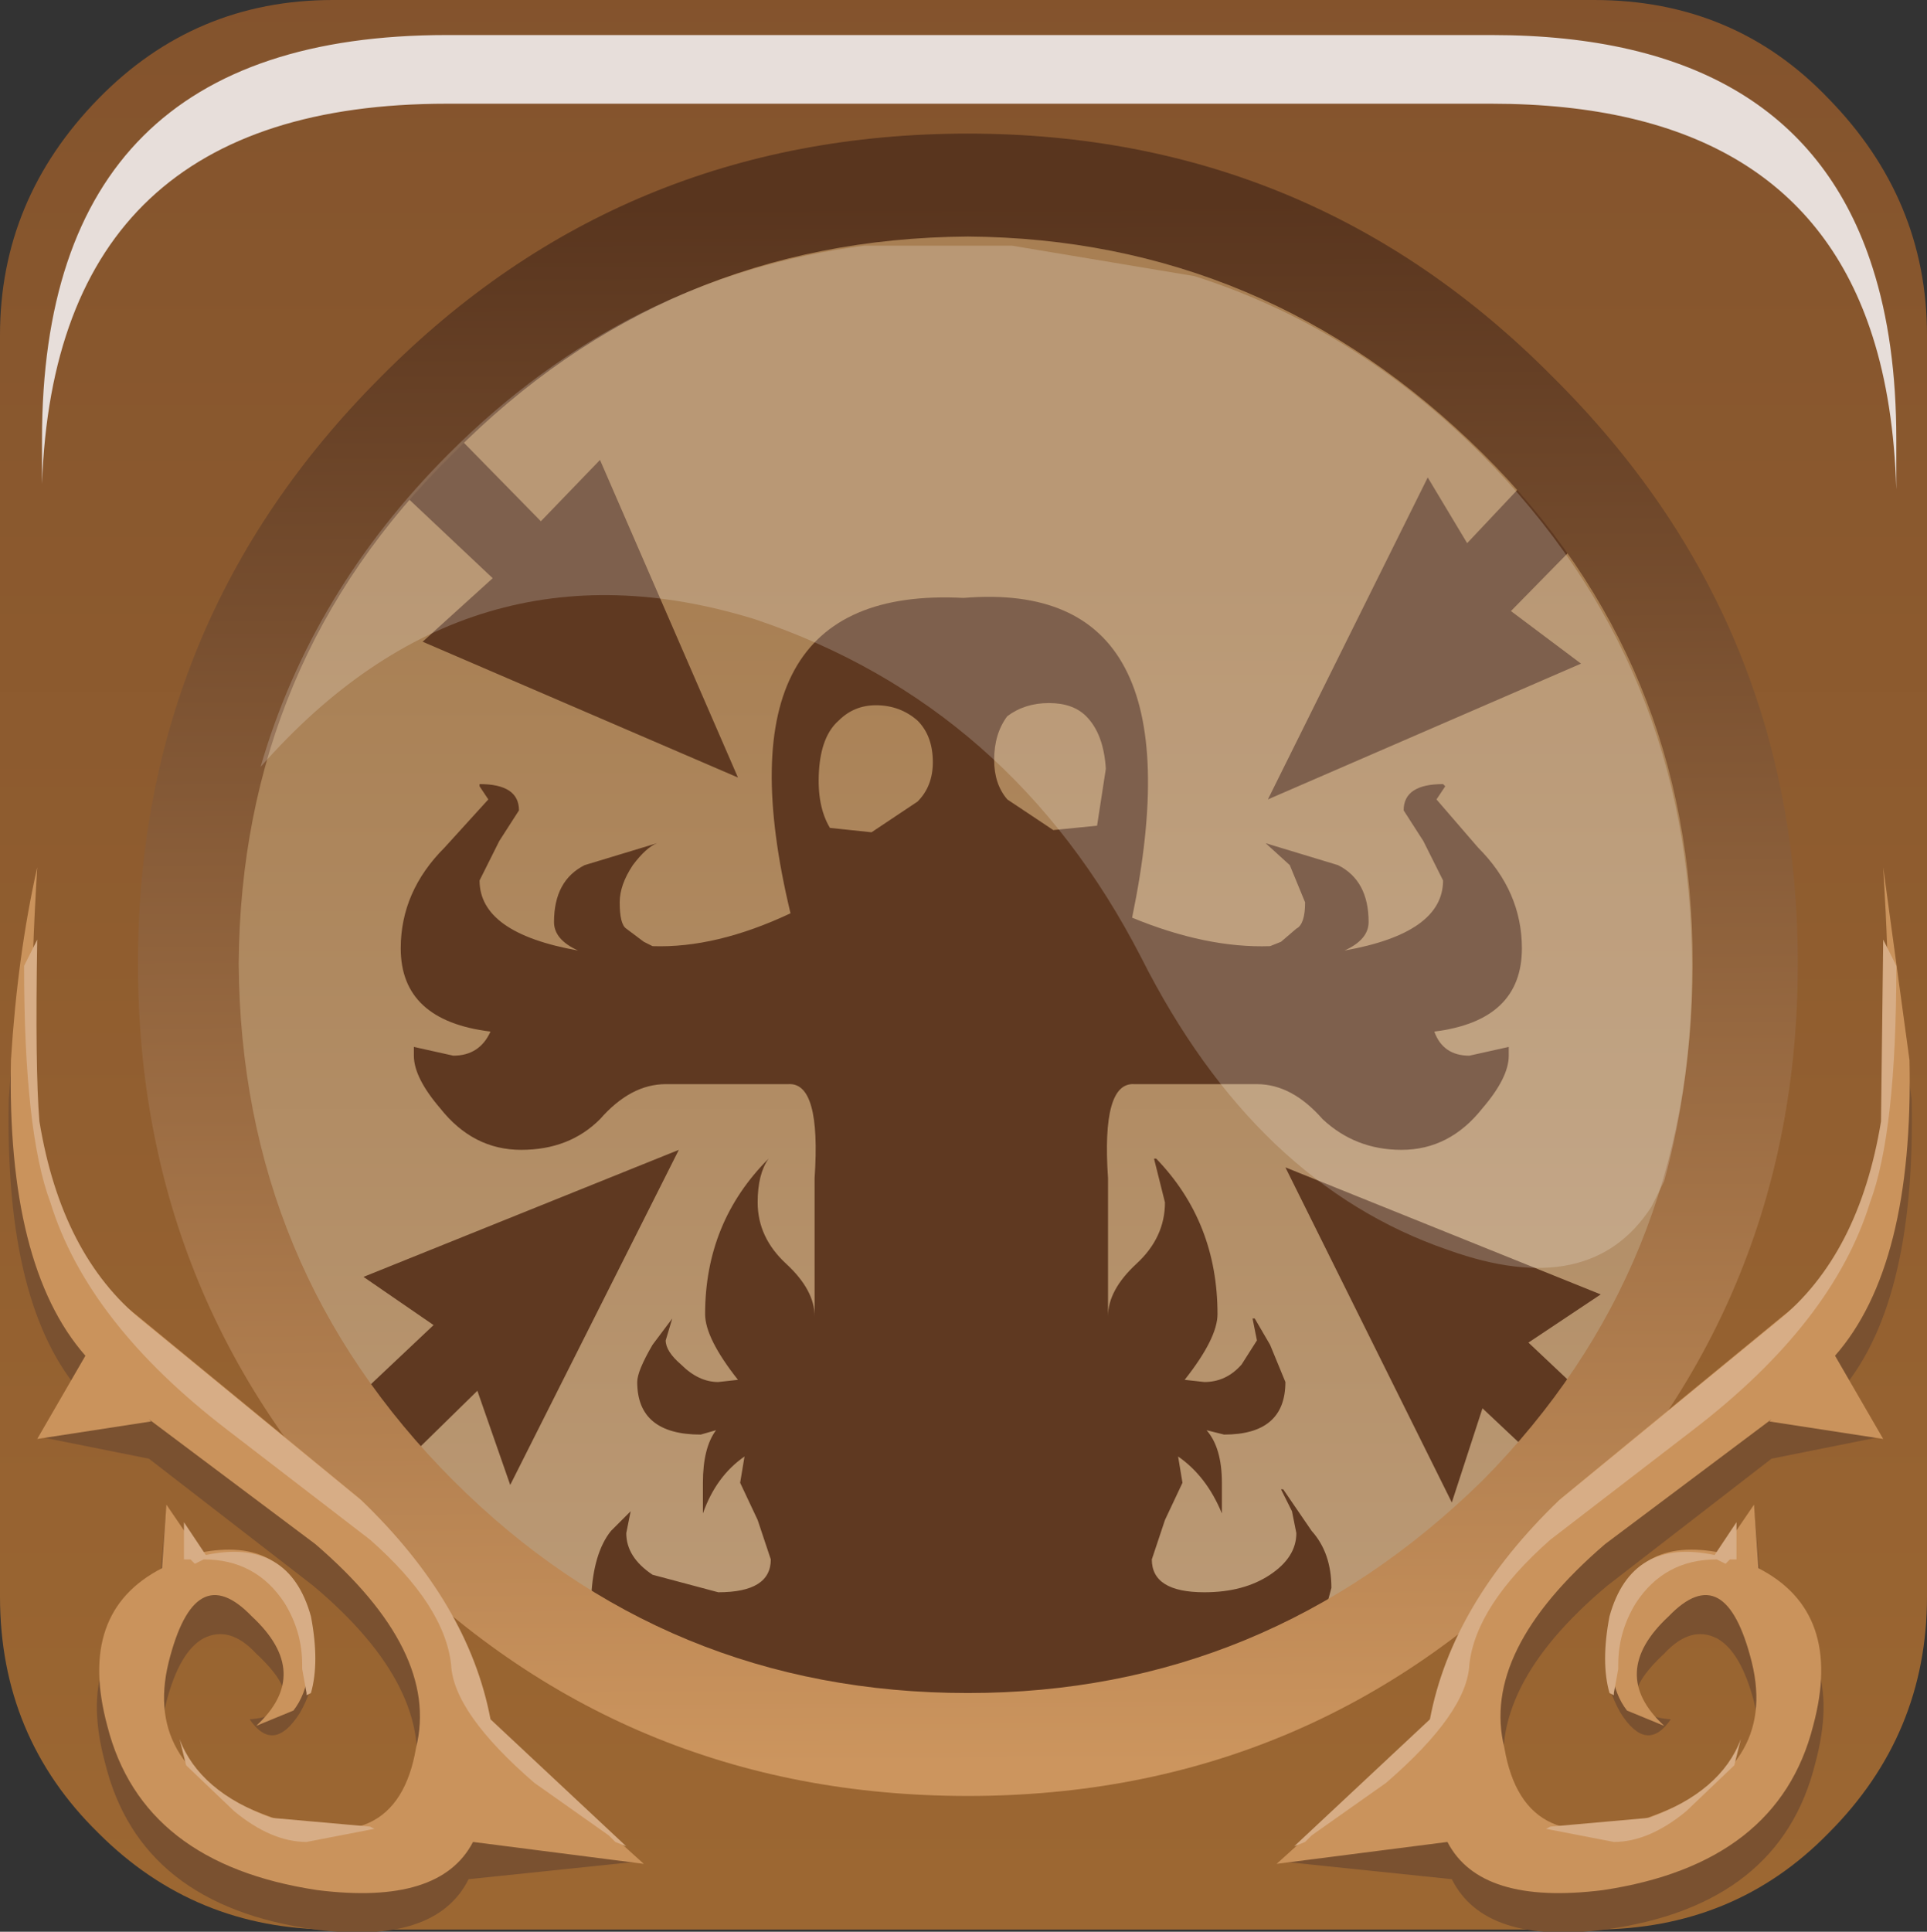 <?xml version="1.0" encoding="UTF-8" standalone="no"?>
<svg xmlns:xlink="http://www.w3.org/1999/xlink" height="66.15px" width="66.0px" xmlns="http://www.w3.org/2000/svg">
  <rect width="100%" height="100%" fill="#333333" stroke="none"/>
  <g transform="matrix(1.5, 0.0, 0.0, 1.5, 0.0, 0.0)">
    <use height="44.1" transform="matrix(1.0, 0.0, 0.0, 1.0, 0.0, 0.0)" width="44.0" xlink:href="#shape0"/>
    <use height="8.6" transform="matrix(1.208, 0.0, 0.0, 1.206, 0.959, 0.8)" width="35.05" xlink:href="#sprite0"/>
    <use height="20.15" transform="matrix(1.159, 0.0, 0.0, 1.161, 5.95, 5.55)" width="28.2" xlink:href="#sprite1"/>
  </g>
  <defs>
    <g id="shape0" transform="matrix(1.0, 0.0, 0.0, 1.0, 0.0, 0.0)">
      <path d="M21.8 2.25 Q30.15 2.25 36.05 8.2 41.9 14.1 41.9 22.45 41.9 30.8 36.05 36.75 30.15 42.65 21.8 42.65 13.4 42.65 7.55 36.75 1.6 30.8 1.6 22.45 1.6 14.1 7.55 8.2 13.4 2.25 21.8 2.25" fill="url(#gradient0)" fill-rule="evenodd" stroke="none"/>
      <path d="M36.1 15.15 L28.95 18.25 32.6 10.9 33.5 12.4 35.95 9.8 37.15 11.25 34.5 13.95 36.1 15.15 M29.0 21.6 L29.25 21.5 29.6 21.2 Q29.8 21.1 29.8 20.6 L29.45 19.75 28.9 19.25 30.55 19.75 Q31.25 20.1 31.25 21.05 31.25 21.45 30.7 21.7 32.95 21.3 32.95 20.1 L32.5 19.2 32.05 18.5 Q32.05 17.9 32.95 17.9 L33.0 17.95 32.8 18.25 33.75 19.35 Q34.75 20.35 34.75 21.65 34.75 23.3 32.75 23.55 32.95 24.1 33.55 24.1 L34.45 23.9 34.45 24.1 Q34.45 24.6 33.85 25.3 33.1 26.25 32.0 26.25 30.95 26.25 30.2 25.55 29.5 24.75 28.7 24.75 L25.9 24.75 Q25.15 24.7 25.3 26.9 L25.3 30.05 Q25.3 29.45 25.95 28.85 26.6 28.25 26.6 27.45 L26.35 26.45 26.4 26.45 Q27.8 27.9 27.8 30.0 27.8 30.55 27.05 31.5 L27.5 31.55 Q28.0 31.55 28.35 31.15 L28.7 30.6 28.6 30.1 28.65 30.1 29.0 30.7 29.35 31.55 Q29.35 32.75 27.95 32.75 L27.55 32.65 Q27.9 33.05 27.9 33.85 L27.9 34.55 Q27.55 33.7 26.9 33.25 L27.0 33.85 26.6 34.7 26.3 35.6 Q26.3 36.35 27.5 36.35 28.4 36.35 29.0 35.95 29.6 35.55 29.6 35.0 L29.5 34.5 29.25 34.0 29.3 34.0 29.95 34.95 Q30.4 35.45 30.4 36.25 L30.2 37.0 29.35 37.8 23.55 42.0 20.75 42.05 Q13.6 38.1 13.55 37.8 13.45 37.45 13.5 36.45 13.55 35.45 13.95 34.95 L14.4 34.5 14.3 35.0 Q14.3 35.55 14.9 35.95 L16.4 36.35 Q17.6 36.35 17.6 35.6 L17.3 34.7 16.9 33.85 17.0 33.25 Q16.35 33.7 16.05 34.55 L16.05 33.85 Q16.05 33.05 16.35 32.65 L16.0 32.75 Q14.55 32.75 14.55 31.55 14.55 31.3 14.9 30.7 L15.35 30.1 15.2 30.6 Q15.2 30.85 15.55 31.15 15.95 31.55 16.4 31.55 L16.85 31.5 Q16.1 30.55 16.1 30.0 16.1 27.9 17.55 26.45 17.3 26.8 17.3 27.45 17.3 28.25 17.95 28.85 18.6 29.45 18.6 30.05 L18.6 26.9 Q18.75 24.7 18.0 24.75 L15.2 24.75 Q14.4 24.75 13.7 25.55 13.0 26.25 11.9 26.25 10.8 26.25 10.05 25.3 9.45 24.6 9.45 24.1 L9.45 23.9 10.35 24.1 Q10.95 24.1 11.2 23.55 9.15 23.3 9.15 21.65 9.15 20.35 10.15 19.35 L11.15 18.25 10.95 17.95 10.95 17.9 Q11.85 17.9 11.85 18.5 L11.4 19.2 10.95 20.1 Q10.95 21.3 13.2 21.7 12.65 21.45 12.65 21.05 12.65 20.1 13.35 19.75 L15.0 19.25 Q14.75 19.35 14.45 19.75 14.15 20.2 14.15 20.6 14.15 21.1 14.3 21.2 L14.7 21.5 14.9 21.6 Q16.35 21.65 18.05 20.85 16.25 13.35 22.0 13.65 27.45 13.2 25.85 20.95 27.55 21.65 29.0 21.6 M34.9 30.65 L37.55 33.15 36.4 34.55 33.85 32.15 33.15 34.3 29.35 26.65 36.55 29.55 34.9 30.65 M8.65 10.75 L9.8 9.3 12.35 11.9 13.7 10.5 16.85 17.75 9.65 14.65 11.25 13.2 8.65 10.75 M24.8 16.35 Q24.5 16.05 23.95 16.05 23.4 16.05 23.0 16.35 22.7 16.75 22.7 17.35 22.7 17.9 23.0 18.25 L24.05 18.95 25.05 18.85 25.25 17.55 Q25.2 16.75 24.8 16.35 M21.3 17.4 Q21.3 16.8 20.95 16.45 20.55 16.1 20.0 16.1 19.5 16.1 19.15 16.45 18.75 16.8 18.7 17.6 18.65 18.4 18.95 18.9 L19.9 19.0 20.95 18.3 Q21.3 17.95 21.3 17.4 M11.65 33.9 L10.9 31.75 8.45 34.15 7.25 32.75 9.9 30.25 8.3 29.15 15.5 26.25 11.65 33.9" fill="#5f3921" fill-rule="evenodd" stroke="none"/>
      <path d="M22.0 4.7 Q14.8 4.7 9.7 9.8 4.65 14.95 4.65 22.05 4.65 29.25 9.7 34.35 14.75 39.45 22.0 39.45 29.15 39.45 34.2 34.35 39.3 29.25 39.3 22.05 39.3 14.85 34.2 9.8 29.15 4.7 22.0 4.7 M41.75 2.25 Q44.0 4.55 44.0 7.65 L44.0 36.45 Q44.0 39.6 41.75 41.85 39.6 44.05 36.4 44.05 L7.6 44.05 Q4.45 44.05 2.25 41.85 0.0 39.65 0.0 36.45 L0.0 7.65 Q0.0 4.55 2.25 2.25 4.45 0.0 7.6 0.0 L36.4 0.0 Q39.6 0.0 41.75 2.25" fill="url(#gradient1)" fill-rule="evenodd" stroke="none"/>
      <path d="M33.85 10.35 Q28.9 5.45 22.1 5.4 15.2 5.45 10.35 10.35 5.5 15.1 5.45 22.0 5.5 28.95 10.35 33.8 15.2 38.65 22.1 38.65 28.9 38.65 33.85 33.8 38.65 28.95 38.65 22.0 38.65 15.1 33.85 10.35 M35.45 35.4 Q29.95 41.0 22.1 41.0 14.2 41.0 8.7 35.4 3.15 29.85 3.15 22.0 3.15 14.15 8.7 8.6 14.2 3.05 22.1 3.05 29.95 3.05 35.45 8.6 41.05 14.15 41.05 22.0 41.05 29.85 35.45 35.4" fill="url(#gradient2)" fill-rule="evenodd" stroke="none"/>
      <path d="M3.4 33.3 L0.9 32.8 1.9 31.85 Q0.1 29.85 0.2 25.1 0.35 22.65 0.8 20.65 0.55 24.85 0.8 26.5 1.15 29.5 3.1 30.95 L8.1 35.1 Q10.6 37.45 11.0 40.2 L14.55 42.5 10.7 42.9 Q9.95 44.4 7.2 44.05 3.2 43.5 2.4 40.25 1.7 37.65 3.6 36.65 L3.8 34.45 4.5 36.3 Q6.5 35.9 6.95 37.0 7.45 38.05 6.85 39.1 6.25 40.05 5.7 39.25 6.4 39.2 6.5 38.8 6.55 38.4 5.85 37.75 5.25 37.1 4.65 37.4 4.1 37.7 3.8 38.85 3.2 41.3 6.05 42.4 9.0 43.5 9.45 40.8 9.95 38.55 7.15 36.2 L3.4 33.3" fill="#7a5130" fill-rule="evenodd" stroke="none"/>
      <path d="M0.25 24.2 Q0.4 21.8 0.85 19.8 0.6 23.95 0.85 25.55 1.2 28.55 3.15 30.05 L8.2 34.2 Q10.65 36.55 11.05 39.25 L14.7 42.55 10.8 42.05 Q10.05 43.5 7.25 43.15 3.25 42.55 2.45 39.4 1.75 36.8 3.7 35.8 L3.8 34.35 4.55 35.45 Q6.55 35.05 7.0 36.85 7.25 38.35 6.7 39.05 L5.85 39.4 Q7.15 38.2 5.75 36.9 4.45 35.55 3.85 37.95 3.25 40.4 6.1 41.45 9.05 42.55 9.5 39.9 10.05 37.7 7.2 35.25 L3.4 32.4 3.45 32.45 0.85 32.85 1.95 30.95 Q0.15 28.9 0.25 24.2" fill="#ca935c" fill-rule="evenodd" stroke="none"/>
      <path d="M0.85 21.45 Q0.8 24.4 0.9 25.6 1.4 28.65 3.25 30.15 L8.25 34.25 Q10.7 36.6 11.2 39.25 L14.3 42.15 14.05 42.05 13.9 41.9 12.2 40.7 Q10.35 39.1 10.3 38.0 10.15 36.65 8.45 35.15 L5.2 32.65 Q2.0 30.2 1.15 27.45 0.55 25.85 0.55 22.05 L0.85 21.45 M4.7 35.5 Q6.6 35.1 7.1 36.9 7.3 37.95 7.1 38.65 L7.0 38.7 7.0 38.65 6.9 38.1 6.9 38.0 Q6.9 37.25 6.5 36.6 5.85 35.6 4.65 35.6 L4.45 35.7 4.35 35.6 4.2 35.6 4.2 34.75 4.7 35.5 M7.0 42.05 Q6.2 42.05 5.35 41.35 L4.25 40.3 4.1 39.7 Q4.55 40.9 6.2 41.5 L8.45 41.7 8.55 41.75 7.0 42.05" fill="#d7ad86" fill-rule="evenodd" stroke="none"/>
      <path d="M41.95 31.85 L42.95 32.8 40.45 33.3 36.7 36.2 Q33.9 38.55 34.4 40.8 34.85 43.5 37.8 42.4 40.65 41.3 40.05 38.85 39.75 37.7 39.2 37.4 38.6 37.1 38.0 37.75 37.3 38.4 37.35 38.8 37.45 39.2 38.15 39.25 37.6 40.05 37.0 39.1 36.4 38.05 36.9 37.0 37.35 35.9 39.35 36.3 L40.05 34.45 40.25 36.65 Q42.15 37.65 41.45 40.25 40.65 43.5 36.65 44.05 33.9 44.4 33.15 42.9 L29.3 42.5 32.85 40.2 Q33.25 37.45 35.75 35.1 L40.75 30.95 Q42.7 29.5 43.05 26.5 43.3 24.85 43.05 20.65 L43.65 25.1 Q43.75 29.85 41.95 31.85" fill="#7a5130" fill-rule="evenodd" stroke="none"/>
      <path d="M43.0 32.85 L40.4 32.45 40.45 32.4 36.65 35.25 Q33.8 37.7 34.35 39.9 34.8 42.55 37.75 41.45 40.6 40.4 40.0 37.95 39.4 35.55 38.1 36.9 36.7 38.2 38.0 39.4 L37.15 39.05 Q36.6 38.35 36.85 36.85 37.3 35.05 39.3 35.45 L40.05 34.35 40.15 35.8 Q42.1 36.8 41.4 39.4 40.6 42.55 36.6 43.15 33.8 43.5 33.05 42.05 L29.15 42.55 32.8 39.25 Q33.2 36.55 35.65 34.2 L40.7 30.05 Q42.65 28.55 43.0 25.55 43.25 23.95 43.0 19.8 L43.6 24.2 Q43.7 28.9 41.9 30.95 L43.0 32.85" fill="#ca935c" fill-rule="evenodd" stroke="none"/>
      <path d="M36.75 36.9 Q37.25 35.1 39.15 35.5 L39.65 34.75 39.65 35.6 39.5 35.6 39.4 35.7 39.2 35.6 Q38.0 35.6 37.35 36.6 36.95 37.25 36.95 38.0 L36.95 38.1 36.85 38.65 36.85 38.7 36.75 38.65 Q36.55 37.95 36.75 36.9 M42.95 25.6 L43.0 21.45 43.3 22.05 Q43.3 25.85 42.7 27.45 41.85 30.2 38.65 32.65 L35.4 35.15 Q33.7 36.65 33.55 38.0 33.5 39.1 31.65 40.7 L29.95 41.9 29.8 42.05 29.55 42.15 32.65 39.25 Q33.15 36.6 35.6 34.25 L40.6 30.15 Q42.45 28.65 42.95 25.6 M39.6 40.3 L38.5 41.35 Q37.65 42.05 36.85 42.05 L35.3 41.75 35.4 41.7 37.65 41.5 Q39.3 40.9 39.75 39.7 L39.6 40.3" fill="#d7ad86" fill-rule="evenodd" stroke="none"/>
    </g>
    <linearGradient gradientTransform="matrix(0.0, -0.015, -0.019, 0.0, 21.85, 25.45)" gradientUnits="userSpaceOnUse" id="gradient0" spreadMethod="pad" x1="-819.2" x2="819.2">
      <stop offset="0.012" stop-color="#bb9a76"/>
      <stop offset="1.0" stop-color="#a87f53"/>
    </linearGradient>
    <linearGradient gradientTransform="matrix(0.0, -0.034, -0.055, 0.0, 22.4, 16.35)" gradientUnits="userSpaceOnUse" id="gradient1" spreadMethod="pad" x1="-819.2" x2="819.2">
      <stop offset="0.02" stop-color="#9c6732"/>
      <stop offset="1.0" stop-color="#7d4e2b"/>
    </linearGradient>
    <linearGradient gradientTransform="matrix(1.0E-4, 0.022, -0.023, 1.0E-4, 22.15, 22.25)" gradientUnits="userSpaceOnUse" id="gradient2" spreadMethod="pad" x1="-819.2" x2="819.2">
      <stop offset="0.012" stop-color="#59351e"/>
      <stop offset="1.0" stop-color="#cc955e"/>
    </linearGradient>
    <g id="sprite0" transform="matrix(1.0, 0.0, 0.0, 1.0, 0.2, 0.0)">
      <use height="8.6" transform="matrix(1.0, 0.0, 0.0, 1.0, -0.2, 0.0)" width="35.05" xlink:href="#shape1"/>
    </g>
    <g id="shape1" transform="matrix(1.0, 0.0, 0.0, 1.0, 0.2, 0.0)">
      <path d="M34.4 4.4 Q34.85 5.8 34.85 7.65 L34.85 8.6 Q34.8 6.95 34.4 5.7 33.0 1.3 27.2 1.3 L7.45 1.3 Q0.05 1.3 -0.2 8.5 L-0.2 7.65 Q-0.2 0.0 7.45 0.0 L27.2 0.0 Q33.0 0.0 34.4 4.4" fill="#e7deda" fill-rule="evenodd" stroke="none"/>
    </g>
    <g id="sprite1" transform="matrix(1.0, 0.0, 0.0, 1.0, 0.0, 0.0)">
      <use height="20.15" transform="matrix(1.0, 0.0, 0.0, 1.0, 0.0, 0.0)" width="28.2" xlink:href="#shape2"/>
    </g>
    <g id="shape2" transform="matrix(1.0, 0.0, 0.0, 1.0, 0.0, 0.0)">
      <path d="M27.65 18.45 L27.4 18.95 Q26.2 20.8 23.4 19.8 19.6 18.5 17.35 14.05 14.8 9.1 9.75 7.4 4.1 5.65 0.0 10.3 1.0 6.85 3.7 4.15 7.2 0.65 11.9 0.05 L14.8 0.05 18.4 0.65 Q21.55 1.65 24.05 4.15 28.2 8.3 28.2 14.25 28.2 16.45 27.65 18.45" fill="#ffffff" fill-opacity="0.196" fill-rule="evenodd" stroke="none"/>
    </g>
  </defs>
</svg>
